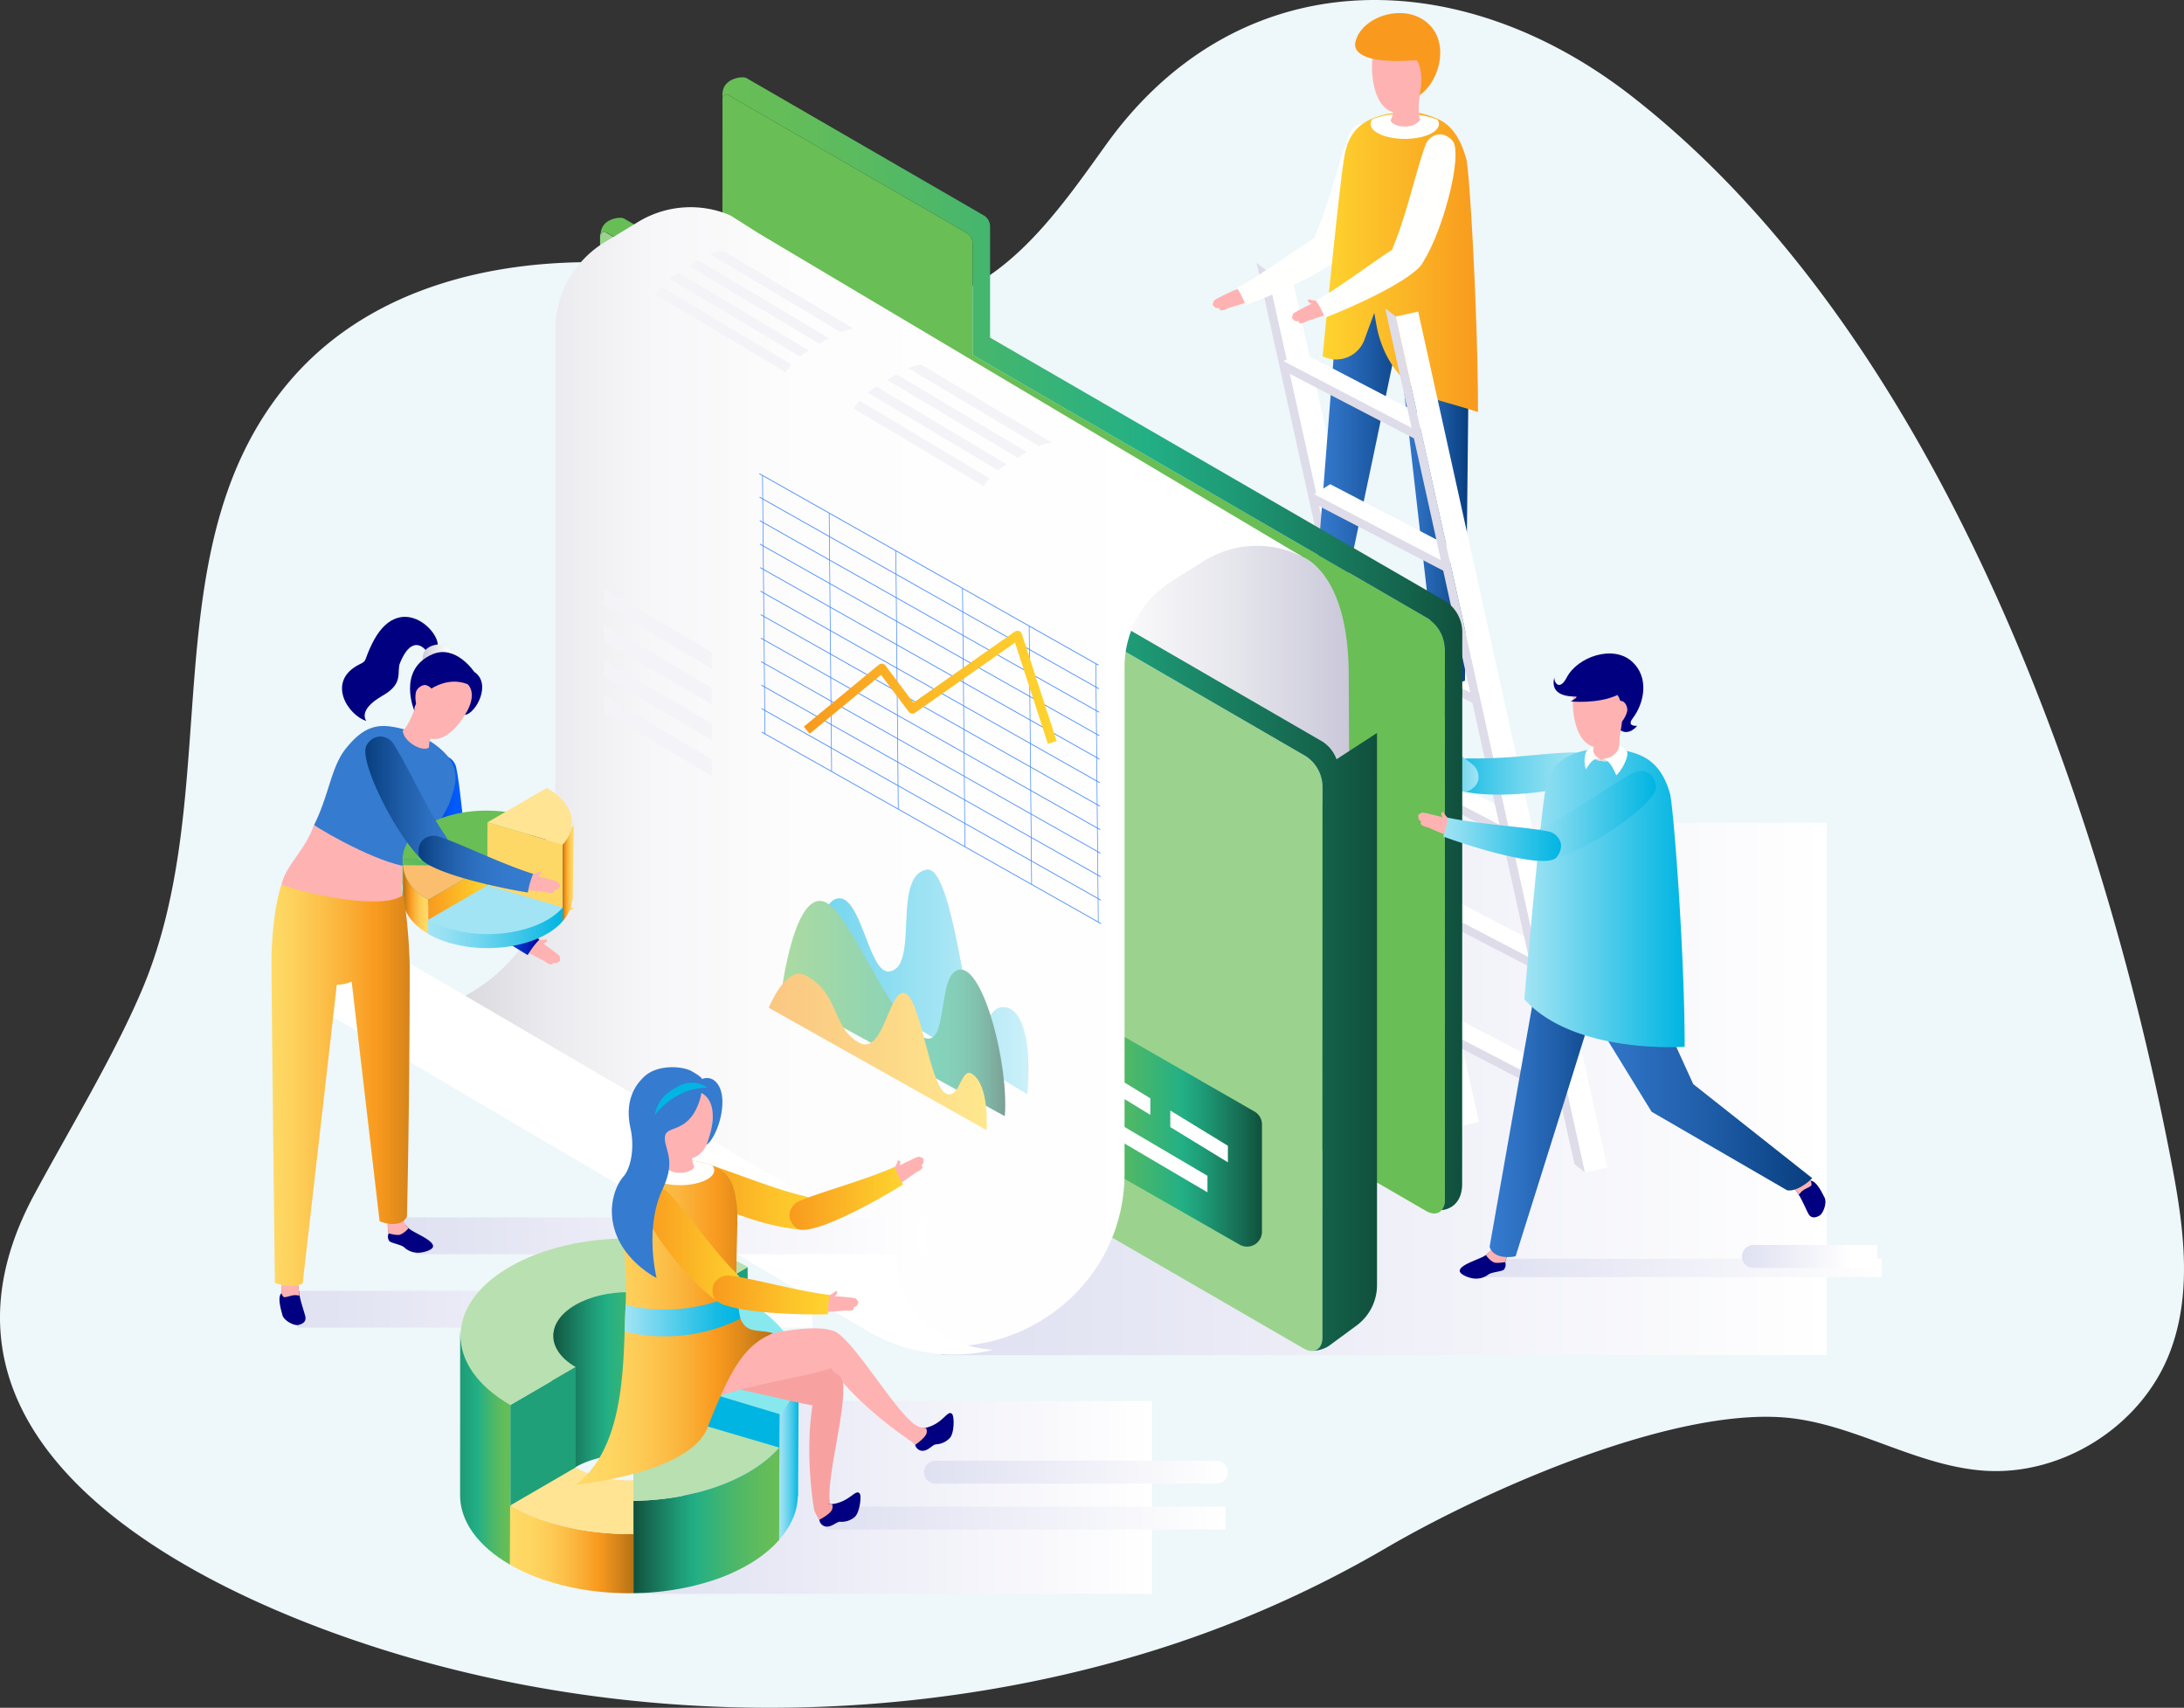 <svg xmlns="http://www.w3.org/2000/svg" xmlns:xlink="http://www.w3.org/1999/xlink" width="603.277" height="471.7" viewBox="0 0 603.277 471.7">
  <rect x="0" y="0" width="603.277" height="471.7" fill="#333333" stroke="none"/>
  <defs>
    <linearGradient id="a" x1="259.918" y1="300.764" x2="504.613" y2="300.764" gradientUnits="userSpaceOnUse">
      <stop offset="0" stop-color="#dfe0f1"/>
      <stop offset="1" stop-color="#fff"/>
    </linearGradient>
    <linearGradient id="b" x1="363.119" y1="121.461" x2="388.763" y2="121.461" gradientUnits="userSpaceOnUse">
      <stop offset="0" stop-color="#357bcf"/>
      <stop offset="0.217" stop-color="#2f72c4"/>
      <stop offset="0.603" stop-color="#1d5ba5"/>
      <stop offset="1" stop-color="#083e7f"/>
    </linearGradient>
    <linearGradient id="c" x1="386.632" y1="143.013" x2="405.633" y2="143.013" xlink:href="#b"/>
    <linearGradient id="d" x1="365.339" y1="72.251" x2="408.256" y2="72.251" gradientUnits="userSpaceOnUse">
      <stop offset="0" stop-color="#fed42f"/>
      <stop offset="0.917" stop-color="#f99f1f"/>
      <stop offset="1" stop-color="#f99a1e"/>
    </linearGradient>
    <linearGradient id="e" x1="399.224" y1="213.659" x2="439.331" y2="213.659" gradientUnits="userSpaceOnUse">
      <stop offset="0" stop-color="#00b5e2"/>
      <stop offset="0.046" stop-color="#0bb8e3"/>
      <stop offset="0.285" stop-color="#41c8e9"/>
      <stop offset="0.508" stop-color="#6bd4ee"/>
      <stop offset="0.708" stop-color="#89ddf1"/>
      <stop offset="0.879" stop-color="#9be2f3"/>
      <stop offset="1" stop-color="#a2e4f4"/>
    </linearGradient>
    <linearGradient id="f" x1="380.436" y1="206.734" x2="408.409" y2="206.734" gradientUnits="userSpaceOnUse">
      <stop offset="0" stop-color="#00b5e2"/>
      <stop offset="0.134" stop-color="#05b6e3"/>
      <stop offset="0.294" stop-color="#14bbe4"/>
      <stop offset="0.469" stop-color="#2cc2e7"/>
      <stop offset="0.654" stop-color="#4ecceb"/>
      <stop offset="0.844" stop-color="#79d8ef"/>
      <stop offset="1" stop-color="#a2e4f4"/>
    </linearGradient>
    <linearGradient id="g" x1="199.559" y1="177.797" x2="403.929" y2="177.797" gradientUnits="userSpaceOnUse">
      <stop offset="0" stop-color="#69be55"/>
      <stop offset="0.123" stop-color="#61bc5b"/>
      <stop offset="0.318" stop-color="#4ab76a"/>
      <stop offset="0.559" stop-color="#25b083"/>
      <stop offset="0.575" stop-color="#22af85"/>
      <stop offset="0.684" stop-color="#1e9b76"/>
      <stop offset="0.906" stop-color="#15684f"/>
      <stop offset="1" stop-color="#10503d"/>
    </linearGradient>
    <linearGradient id="h" x1="292.989" y1="186.753" x2="372.744" y2="186.753" gradientUnits="userSpaceOnUse">
      <stop offset="0" stop-color="#fff"/>
      <stop offset="0.247" stop-color="#f9f8fa"/>
      <stop offset="0.599" stop-color="#e6e6ed"/>
      <stop offset="1" stop-color="#cac8d9"/>
    </linearGradient>
    <linearGradient id="i" x1="296.971" y1="313.043" x2="348.591" y2="313.043" xlink:href="#g"/>
    <linearGradient id="j" x1="165.914" y1="216.638" x2="380.364" y2="216.638" xlink:href="#g"/>
    <linearGradient id="k" x1="87.965" y1="214.543" x2="333.563" y2="214.543" gradientUnits="userSpaceOnUse">
      <stop offset="0" stop-color="#a6a4b2"/>
      <stop offset="0.011" stop-color="#aba9b6"/>
      <stop offset="0.082" stop-color="#c5c4cd"/>
      <stop offset="0.164" stop-color="#dadadf"/>
      <stop offset="0.26" stop-color="#ebeaee"/>
      <stop offset="0.377" stop-color="#f7f6f8"/>
      <stop offset="0.543" stop-color="#fdfdfd"/>
      <stop offset="1" stop-color="#fff"/>
    </linearGradient>
    <linearGradient id="l" x1="223.324" y1="271.187" x2="284.102" y2="271.187" gradientUnits="userSpaceOnUse">
      <stop offset="0" stop-color="#00b5e2"/>
      <stop offset="0.14" stop-color="#0fb9e4"/>
      <stop offset="0.411" stop-color="#38c5e8"/>
      <stop offset="0.782" stop-color="#79d8ef"/>
      <stop offset="1" stop-color="#a2e4f4"/>
    </linearGradient>
    <linearGradient id="m" x1="215.807" y1="278.568" x2="277.673" y2="278.568" gradientUnits="userSpaceOnUse">
      <stop offset="0" stop-color="#69be55"/>
      <stop offset="0.651" stop-color="#22af85"/>
      <stop offset="0.733" stop-color="#21ac82"/>
      <stop offset="0.802" stop-color="#1fa17b"/>
      <stop offset="0.867" stop-color="#1c906d"/>
      <stop offset="0.928" stop-color="#17775b"/>
      <stop offset="0.987" stop-color="#115843"/>
      <stop offset="1" stop-color="#10503d"/>
    </linearGradient>
    <linearGradient id="n" x1="212.348" y1="290.542" x2="272.579" y2="290.542" gradientUnits="userSpaceOnUse">
      <stop offset="0" stop-color="#f99a1e"/>
      <stop offset="0.083" stop-color="#f99f1f"/>
      <stop offset="1" stop-color="#fed42f"/>
    </linearGradient>
    <linearGradient id="o" x1="222.034" y1="189.832" x2="291.868" y2="189.832" gradientUnits="userSpaceOnUse">
      <stop offset="0" stop-color="#f99a1e"/>
      <stop offset="0.017" stop-color="#f99b1e"/>
      <stop offset="0.666" stop-color="#fdc42a"/>
      <stop offset="1" stop-color="#fed42f"/>
    </linearGradient>
    <linearGradient id="p" x1="110.806" y1="341.335" x2="256.115" y2="341.335" xlink:href="#a"/>
    <linearGradient id="q" x1="78.18" y1="361.621" x2="224.418" y2="361.621" xlink:href="#a"/>
    <linearGradient id="r" x1="172.073" y1="413.602" x2="318.239" y2="413.602" xlink:href="#a"/>
    <linearGradient id="s" x1="116.742" y1="180.159" x2="124.722" y2="180.159" gradientUnits="userSpaceOnUse">
      <stop offset="0" stop-color="#cac8d9"/>
      <stop offset="0.26" stop-color="#dbdae5"/>
      <stop offset="0.726" stop-color="#f5f5f8"/>
      <stop offset="1" stop-color="#fff"/>
    </linearGradient>
    <linearGradient id="t" x1="117.094" y1="228.485" x2="130.542" y2="228.485" gradientUnits="userSpaceOnUse">
      <stop offset="0" stop-color="#09008f"/>
      <stop offset="0.037" stop-color="#080b9d"/>
      <stop offset="0.134" stop-color="#0524bb"/>
      <stop offset="0.242" stop-color="#0339d4"/>
      <stop offset="0.362" stop-color="#0249e7"/>
      <stop offset="0.501" stop-color="#0154f5"/>
      <stop offset="0.675" stop-color="#005bfd"/>
      <stop offset="1" stop-color="#005dff"/>
    </linearGradient>
    <linearGradient id="u" x1="121.408" y1="251.628" x2="148.999" y2="251.628" gradientUnits="userSpaceOnUse">
      <stop offset="0" stop-color="#005dff"/>
      <stop offset="0.325" stop-color="#005bfd"/>
      <stop offset="0.499" stop-color="#0154f5"/>
      <stop offset="0.638" stop-color="#0249e7"/>
      <stop offset="0.758" stop-color="#0339d4"/>
      <stop offset="0.866" stop-color="#0524bb"/>
      <stop offset="0.963" stop-color="#080b9d"/>
      <stop offset="1" stop-color="#09008f"/>
    </linearGradient>
    <linearGradient id="v" x1="111.164" y1="238.948" x2="150.854" y2="238.948" gradientUnits="userSpaceOnUse">
      <stop offset="0" stop-color="#69be55"/>
      <stop offset="0.517" stop-color="#22af85"/>
      <stop offset="0.68" stop-color="#1d926f"/>
      <stop offset="1" stop-color="#10503d"/>
    </linearGradient>
    <linearGradient id="w" x1="158.476" y1="227.694" x2="158.531" y2="227.694" gradientUnits="userSpaceOnUse">
      <stop offset="0" stop-color="#f99a1e"/>
      <stop offset="1" stop-color="#fed42f"/>
    </linearGradient>
    <linearGradient id="x" x1="155.373" y1="241.375" x2="158.49" y2="241.375" gradientUnits="userSpaceOnUse">
      <stop offset="0" stop-color="#b67116"/>
      <stop offset="0.153" stop-color="#dc881b"/>
      <stop offset="0.285" stop-color="#f99a1e"/>
      <stop offset="0.3" stop-color="#f99c21"/>
      <stop offset="0.484" stop-color="#fbb73f"/>
      <stop offset="0.665" stop-color="#fdca55"/>
      <stop offset="0.839" stop-color="#fed662"/>
      <stop offset="1" stop-color="#feda66"/>
    </linearGradient>
    <linearGradient id="y" x1="111.382" y1="248.392" x2="118.286" y2="248.392" xlink:href="#x"/>
    <linearGradient id="z" x1="118.286" y1="248.512" x2="134.555" y2="248.512" xlink:href="#w"/>
    <linearGradient id="aa" x1="118.203" y1="256.26" x2="155.457" y2="256.26" gradientUnits="userSpaceOnUse">
      <stop offset="0" stop-color="#a2e4f4"/>
      <stop offset="0.131" stop-color="#95e0f3"/>
      <stop offset="0.376" stop-color="#71d6ef"/>
      <stop offset="0.706" stop-color="#38c5e8"/>
      <stop offset="1" stop-color="#00b5e2"/>
    </linearGradient>
    <linearGradient id="ab" x1="74.999" y1="299.737" x2="120.318" y2="299.737" gradientUnits="userSpaceOnUse">
      <stop offset="0" stop-color="#feda66"/>
      <stop offset="0.148" stop-color="#fdd05b"/>
      <stop offset="0.406" stop-color="#fbb63e"/>
      <stop offset="0.642" stop-color="#f99a1e"/>
      <stop offset="0.808" stop-color="#dc881b"/>
      <stop offset="1" stop-color="#b67116"/>
    </linearGradient>
    <linearGradient id="ac" x1="100.917" y1="221.349" x2="124.896" y2="221.349" gradientUnits="userSpaceOnUse">
      <stop offset="0" stop-color="#083e7f"/>
      <stop offset="0.397" stop-color="#1d5ba5"/>
      <stop offset="0.783" stop-color="#2f72c4"/>
      <stop offset="1" stop-color="#357bcf"/>
    </linearGradient>
    <linearGradient id="ad" x1="115.608" y1="238.68" x2="147.272" y2="238.68" gradientUnits="userSpaceOnUse">
      <stop offset="0" stop-color="#083e7f"/>
      <stop offset="0.152" stop-color="#175299"/>
      <stop offset="0.334" stop-color="#2464b1"/>
      <stop offset="0.527" stop-color="#2e71c2"/>
      <stop offset="0.738" stop-color="#3379cc"/>
      <stop offset="1" stop-color="#357bcf"/>
    </linearGradient>
    <linearGradient id="ae" x1="408.256" y1="350.21" x2="519.827" y2="350.21" xlink:href="#a"/>
    <linearGradient id="af" x1="228.222" y1="419.308" x2="338.525" y2="419.308" xlink:href="#a"/>
    <linearGradient id="ag" x1="255.248" y1="406.629" x2="339.176" y2="406.629" xlink:href="#a"/>
    <linearGradient id="ah" x1="481.166" y1="347.04" x2="511.579" y2="347.04" xlink:href="#a"/>
    <linearGradient id="ai" x1="188.422" y1="395.827" x2="194.737" y2="395.827" gradientUnits="userSpaceOnUse">
      <stop offset="0" stop-color="#005dff"/>
      <stop offset="0.156" stop-color="#0155f6"/>
      <stop offset="0.414" stop-color="#0341dd"/>
      <stop offset="0.739" stop-color="#061fb5"/>
      <stop offset="1" stop-color="#09008f"/>
    </linearGradient>
    <linearGradient id="ak" x1="112.223" y1="399.873" x2="140.735" y2="399.873" gradientUnits="userSpaceOnUse">
      <stop offset="0" stop-color="#10503d"/>
      <stop offset="0.154" stop-color="#15684f"/>
      <stop offset="0.516" stop-color="#1e9b76"/>
      <stop offset="0.694" stop-color="#22af85"/>
      <stop offset="0.703" stop-color="#25b083"/>
      <stop offset="0.831" stop-color="#4ab76a"/>
      <stop offset="0.935" stop-color="#61bc5b"/>
      <stop offset="1" stop-color="#69be55"/>
    </linearGradient>
    <linearGradient id="al" x1="152.151" y1="413.717" x2="152.153" y2="413.717" xlink:href="#w"/>
    <linearGradient id="am" x1="152.153" y1="384.793" x2="188.489" y2="384.793" gradientUnits="userSpaceOnUse">
      <stop offset="0" stop-color="#10503d"/>
      <stop offset="0.094" stop-color="#15684f"/>
      <stop offset="0.316" stop-color="#1e9b76"/>
      <stop offset="0.425" stop-color="#22af85"/>
      <stop offset="0.441" stop-color="#25b083"/>
      <stop offset="0.682" stop-color="#4ab76a"/>
      <stop offset="0.877" stop-color="#61bc5b"/>
      <stop offset="1" stop-color="#69be55"/>
    </linearGradient>
    <linearGradient id="an" x1="215.204" y1="401.945" x2="220.615" y2="401.945" gradientUnits="userSpaceOnUse">
      <stop offset="0" stop-color="#a2e4f4"/>
      <stop offset="0.12" stop-color="#98e1f3"/>
      <stop offset="0.325" stop-color="#7dd9f0"/>
      <stop offset="0.589" stop-color="#51cdeb"/>
      <stop offset="0.9" stop-color="#15bbe4"/>
      <stop offset="1" stop-color="#00b5e2"/>
    </linearGradient>
    <linearGradient id="ao" x1="174.972" y1="419.94" x2="215.271" y2="419.94" xlink:href="#am"/>
    <linearGradient id="ap" x1="140.877" y1="427.938" x2="174.972" y2="427.938" gradientUnits="userSpaceOnUse">
      <stop offset="0" stop-color="#feda66"/>
      <stop offset="0.161" stop-color="#fed662"/>
      <stop offset="0.335" stop-color="#fdca55"/>
      <stop offset="0.516" stop-color="#fbb73f"/>
      <stop offset="0.7" stop-color="#f99c21"/>
      <stop offset="0.715" stop-color="#f99a1e"/>
      <stop offset="0.847" stop-color="#dc881b"/>
      <stop offset="1" stop-color="#b67116"/>
    </linearGradient>
    <linearGradient id="aq" x1="188.863" y1="330.32" x2="227.521" y2="330.32" xlink:href="#o"/>
    <linearGradient id="ar" x1="218.077" y1="330.999" x2="249.471" y2="330.999" xlink:href="#w"/>
    <linearGradient id="as" x1="159.004" y1="365.285" x2="213.553" y2="365.285" xlink:href="#ap"/>
    <linearGradient id="at" x1="172.543" y1="363.196" x2="204.518" y2="363.196" gradientUnits="userSpaceOnUse">
      <stop offset="0" stop-color="#a2e4f4"/>
      <stop offset="0.793" stop-color="#15bbe4"/>
      <stop offset="1" stop-color="#00b5e2"/>
    </linearGradient>
    <linearGradient id="au" x1="177.328" y1="344.327" x2="206.249" y2="344.327" xlink:href="#w"/>
    <linearGradient id="av" x1="196.831" y1="357.66" x2="229.199" y2="357.66" xlink:href="#o"/>
    <linearGradient id="aw" x1="433.085" y1="294.979" x2="500.554" y2="294.979" xlink:href="#b"/>
    <linearGradient id="ax" x1="411.466" y1="300.764" x2="445.272" y2="300.764" xlink:href="#b"/>
    <linearGradient id="ay" x1="421.051" y1="248.025" x2="465.347" y2="248.025" gradientUnits="userSpaceOnUse">
      <stop offset="0" stop-color="#a2e4f4"/>
      <stop offset="1" stop-color="#00b5e2"/>
    </linearGradient>
    <linearGradient id="az" x1="421.66" y1="225.381" x2="457.394" y2="225.381" xlink:href="#ay"/>
    <linearGradient id="ba" x1="398.636" y1="231.818" x2="431.196" y2="231.818" xlink:href="#ay"/>
  </defs>
  <g style="isolation: isolate">
    <g>
      <path d="M137.357,463.899q-11.494-2.431-22.749-5.618C59.206,442.576-29.044,401.582,9.41,330.049c9.418-17.519,21.886-38.056,29.688-56.352,23.583-55.304,1.943-122.592,40.896-168.39,29.642-34.85,82.891-38.313,127.316-27.376,16.34,4.023,33.271,9.634,49.618,5.639,21.598-5.278,35.584-25.452,48.534-43.525,36.451-50.871,97.241-50.913,145.278-13.461,84.01,65.498,128.849,192.327,148.144,289.732,3.792,19.143,7.482,39.551.299,57.696-7.923,20.014-29.592,33.678-51.067,32.202-18.109-1.245-34.367-11.948-52.354-14.384-31.547-4.273-85.397,19.66-112.88,35.728a309.978,309.978,0,0,1-67.219,29.247C258.635,473.931,195.898,476.28,137.357,463.899Z" style="fill: #eef7f9"/>
      <g>
        <rect x="259.918" y="227.229" width="244.695" height="147.07" style="mix-blend-mode: multiply;fill: url(#a)"/>
        <g>
          <g>
            <polygon points="347.124 72.624 399.406 309.011 402.326 311.267 350.044 74.881 347.124 72.624" style="fill: #dedce9"/>
            <rect x="376.11" y="71.339" width="6.341" height="242.099" transform="translate(-32.597 86.445) rotate(-12.471)" style="fill: #fff"/>
            <polygon points="397.34 286.289 432.776 304.72 435.121 300.223 396.643 283.334 397.34 286.289" style="fill: #dedce9"/>
            <polygon points="396.643 283.335 432.776 302.167 437.21 299.416 401.076 280.581 396.643 283.335" style="fill: #fff"/>
            <polygon points="388.932 249.578 424.367 268.009 426.712 263.512 388.233 246.623 388.932 249.578" style="fill: #dedce9"/>
            <polygon points="388.233 246.624 424.367 265.456 428.801 262.705 392.667 243.872 388.233 246.624" style="fill: #fff"/>
            <polygon points="380.522 212.869 415.958 231.3 418.304 226.802 379.824 209.912 380.522 212.869" style="fill: #dedce9"/>
            <polygon points="379.824 209.913 415.958 228.747 420.393 225.996 384.259 207.161 379.824 209.913" style="fill: #fff"/>
            <polygon points="372.113 176.158 407.549 194.589 409.896 190.092 371.416 173.203 372.113 176.158" style="fill: #dedce9"/>
            <polygon points="371.416 173.203 407.549 192.036 411.983 189.285 375.85 170.45 371.416 173.203" style="fill: #fff"/>
            <g>
              <path d="M344.616,80.089a8.48,8.48,0,0,1,.136-.926c-.177.022-.344.053-.513.086-.187.031-.376.061-.555.104-.052.006-.095.025-.147.031a20.251,20.251,0,0,0-2.719.859c-1.069.404-3.352,1.577-3.513,1.662a14.469,14.469,0,0,0-1.946,1.085,4.907,4.907,0,0,0-.389,1.237,1.23,1.23,0,0,0,.55.485c-.012.558,1.372.317,1.338.452-.135.555.584.907,2.351-.054.106-.057,4.163-1.21,5.656-1.818A8.521,8.521,0,0,1,344.616,80.089Z" style="fill: #ffb2b2"/>
              <path d="M365.573,64.318c-5.448,2.89-16.006,10.98-23.924,15.184a22.462,22.462,0,0,1,2.405,4.793C354.106,80.624,371.954,72.58,371.68,68.314,371.37,63.52,367.184,63.464,365.573,64.318Z" style="fill: #fffffe"/>
              <g>
                <path d="M403.291,187.925l-4.71-.218a29.947,29.947,0,0,1-.418,3.061c-.386,1.679-1.248,4.264-1.45,5.104-.336,1.397.493,2.121,1.892,2.451,1.213.285,4.037-1.213,4.421-2.77.255-1.031,1.488-4.814.285-5.979Z" style="fill: #010080"/>
                <path d="M398.58,187.708s-.12,1.374-.296,2.387c.156.24.756-.108,1.711.03,1.191.172,2.355.775,2.768.391a3.763,3.763,0,0,0,.547-.941c0-.971-.02-1.649-.02-1.649Z" style="fill: #ffb2b2"/>
                <path d="M363.826,166.526s-.83,1.02-1.507,1.678c-1.305,1.269-6.78,3.205-6.78,5.006,0,.909,2.246,1.726,4.078,1.788a5.592,5.592,0,0,0,3.955-1.535c.807-.713,3.68-1.156,4.086-1.717a2.17,2.17,0,0,0,.149-2.101c.201-1.005.396-1.977.396-1.977Z" style="fill: #010080"/>
                <path d="M362.319,168.204a6.003,6.003,0,0,0,2.248,1.768c.827.374,3.239-.329,3.239-.329.202-1.005.396-1.977.396-1.977l-4.503-1.33A7.693,7.693,0,0,1,362.319,168.204Z" style="fill: #ffb2b2"/>
                <path d="M370.284,74.672c-.171,1.695-7.165,91.2-7.165,91.2,1.606,3.702,7.312,2.013,7.41,1.871,0,0,17.778-83.829,18.234-87.721h0C386.267,81.035,371.389,76.432,370.284,74.672Z" style="fill: url(#b)"/>
                <path d="M386.632,97.432c.15,1.698,10.363,90.687,10.363,90.687,2.542,1.711,7.6.032,7.668-.135,0,0,1.21-86.925.927-90.838C403.353,98.87,388.034,98.812,386.632,97.432Z" style="fill: url(#c)"/>
                <path d="M372.846,36.705c-2.442,5.775-5.59,19.067-9.15,27.298-4.367,10.098,4.237,9.537,6.545,6.906,6.083-6.928,13.128-31.436,9.863-34.96S373.555,35.025,372.846,36.705Z" style="fill: #fffffe"/>
                <path d="M396.633,32.651a24.813,24.813,0,0,0-8.224-1.939h-.012a2.67,2.67,0,0,0-1.295.417,20.974,20.974,0,0,0-7.976,1.601c-6.126,2.459-7.316,7.689-7.844,10.868-1.455,8.835-5.943,54.8-5.943,54.8a8.314,8.314,0,0,0,11.632-4.804l2.64-7.165.565,3.187c1.783,10.177,8.187,18.383,17.742,21.111,7.085,2.019,10.338,3.061,10.338,3.061v-.021c0-26.185-2.292-66.623-3.262-69.994C403.243,37.682,400.627,34.209,396.633,32.651Z" style="fill: url(#d)"/>
                <path d="M387.103,31.511a21.198,21.198,0,0,0-7.977,1.41,2.1,2.1,0,0,0-.519,1.33c0,2.268,4.22,4.108,9.431,4.108s9.432-1.84,9.432-4.108a2.031,2.031,0,0,0-.428-1.218A24.595,24.595,0,0,0,387.103,31.511Z" style="fill: #fffffe"/>
                <path d="M384.609,27.217c-.02.345.706,4.06-.489,5.965.27,1.852,6.139,2.879,8.18-.115-.65-.925-.616-5.933.358-8.144C392.099,25.203,386.162,27.496,384.609,27.217Z" style="fill: #ffb2b2"/>
                <path d="M387.542,12.602c-3.68-.52-7.322.078-8.392,3.513-.385,1.231-.664,12.56,5.237,14.707,2.496.907,7.705-3.095,8.122-6.048,0,0,.57-4.025.575-4.066C393.637,16.792,391.496,13.161,387.542,12.602Z" style="fill: #ffb2b2"/>
                <path d="M374.346,11.924c-.29,1.673.759,5.966,17.002,4.694,2.293,3.573.736,9.692.736,9.692,5.251-3.538,8.096-13.238,3.301-18.879C389.112.052,375.649,4.35,374.346,11.924Z" style="fill: #f99a1e"/>
              </g>
            </g>
            <polygon points="363.703 139.448 399.14 157.878 401.486 153.382 363.006 136.492 363.703 139.448" style="fill: #dedce9"/>
            <polygon points="363.006 136.493 399.14 155.325 403.574 152.574 367.44 133.74 363.006 136.493" style="fill: #fff"/>
            <polygon points="355.295 102.737 390.732 121.168 393.077 116.671 354.598 99.783 355.295 102.737" style="fill: #dedce9"/>
            <polygon points="354.598 99.783 390.732 118.615 395.166 115.864 359.032 97.029 354.598 99.783" style="fill: #fff"/>
            <polygon points="382.623 85.167 434.906 321.553 437.826 323.809 385.544 87.424 382.623 85.167" style="fill: #dedce9"/>
            <rect x="411.61" y="83.883" width="6.341" height="242.098" transform="translate(-34.468 94.408) rotate(-12.471)" style="fill: #fff"/>
          </g>
          <g>
            <path d="M362.24,82.867c-.431-.121-.864-.375-.951.221-.089.379,1.454,1.099,1.837,1.062.894-.366.676-.887,1.564-1.111A8.124,8.124,0,0,1,362.24,82.867Z" style="fill: #ffb2b2"/>
            <path d="M366.451,83.541a8.604,8.604,0,0,1,.12-.926c-.177.025-.344.058-.513.094-.186.034-.373.067-.551.113-.051.007-.094.026-.146.036a20.238,20.238,0,0,0-2.705.904c-1.061.423-3.323,1.637-3.482,1.725a14.141,14.141,0,0,0-1.927,1.117,4.887,4.887,0,0,0-.368,1.244,1.226,1.226,0,0,0,.557.475c-.001.558,1.378.292,1.347.427-.126.558.601.898,2.349-.094.105-.059,4.142-1.282,5.625-1.915A8.542,8.542,0,0,1,366.451,83.541Z" style="fill: #ffb2b2"/>
            <path d="M393.919,39.674c-2.341,5.814-5.256,19.159-8.672,27.453-4.19,10.171,4.403,9.46,6.665,6.791,5.959-7.034,12.578-31.662,9.253-35.126C397.837,35.326,394.601,37.98,393.919,39.674Z" style="fill: #fffffe"/>
            <path d="M387.129,67.408c-5.396,2.986-15.813,11.26-23.656,15.601a22.499,22.499,0,0,1,2.487,4.748c9.987-3.844,27.693-12.199,27.344-16.46C392.912,66.51,388.725,66.527,387.129,67.408Z" style="fill: #fffffe"/>
          </g>
        </g>
        <g>
          <path d="M383.138,192.778c-.386.052-.511,1.75-.34,2.096.661.705,1.07.314,1.593,1.066a8.161,8.161,0,0,1-.709-2.351C383.642,193.143,383.727,192.645,383.138,192.778Z" style="fill: #ffb2b2"/>
          <path d="M385.096,196.206c-.027-.045-.059-.078-.085-.124a20.307,20.307,0,0,0-1.808-2.206c-.774-.842-2.713-2.523-2.849-2.642a14.303,14.303,0,0,0-1.73-1.404,4.958,4.958,0,0,0-1.292.099,1.234,1.234,0,0,0-.248.691c-.522.198.217,1.392.081,1.411-.567.081-.743.672.364,2.635.711,1.259,3.23,2.942,4.35,4.103a8.48,8.48,0,0,1,2.879-1.424,8.683,8.683,0,0,1,.909-.218c-.084-.157-.176-.301-.268-.443C385.299,196.521,385.201,196.356,385.096,196.206Z" style="fill: #ffb2b2"/>
          <path d="M435.317,207.84c-.181-.005-.367-.005-.56-.005-3.052,0-7.545.421-12.354.842a151.169,151.169,0,0,1-15.828.818c-10.997-.3-7.279,7.477-3.979,8.643,8.695,3.071,34.065.499,36.123-3.843C440.775,209.957,437.142,207.874,435.317,207.84Z" style="fill: url(#e)"/>
          <path d="M406.98,211.353c-4.709-3.982-16.144-10.777-22.991-16.564a22.462,22.462,0,0,1-3.553,4.014c7.144,7.967,21.247,21.546,25.106,19.706C409.876,216.44,408.373,212.532,406.98,211.353Z" style="fill: url(#f)"/>
        </g>
        <g>
          <path d="M394.469,170.849,268.679,98.055l.007-30.745a3.546,3.546,0,0,0-1.612-2.937l-65.726-38.038a1.088,1.088,0,0,0-1.777.978l-.011,52.772a2.635,2.635,0,0,0,.036.289l-.032,135.837a10.254,10.254,0,0,0,4.654,8.484L393.961,334.499c2.703,1.565,4.997.303,5.128-2.819l.035-152.349A10.255,10.255,0,0,0,394.469,170.849Z" style="fill: #69be55"/>
          <path d="M399.268,166.053,273.478,93.255l.007-30.743a3.555,3.555,0,0,0-1.612-2.939L206.146,21.537a2.342,2.342,0,0,0-1.052-.177c-1.93,0-5.535,1.057-5.535,4.742l.027,1.103a1.071,1.071,0,0,1,1.763-.87l65.725,38.038a3.549,3.549,0,0,1,1.612,2.937l-.007,30.744,125.789,72.796a10.255,10.255,0,0,1,4.655,8.484l-.035,152.346a4.135,4.135,0,0,1-.877,2.548l.01.007s5.666-.135,5.666-7.353l.035-152.347A10.254,10.254,0,0,0,399.268,166.053Z" style="fill: url(#g)"/>
        </g>
        <path d="M359.927,153.864a40.05,40.05,0,0,0-21.293-5.998c-18.163.001-32.957,11.326-32.957,11.326l-12.688,31.715,79.755,34.731-.19-39.187C372.554,158.243,359.927,153.864,359.927,153.864Z" style="fill: url(#h)"/>
        <g>
          <path d="M360.656,208.835l-125.788-72.797.006-30.743a3.556,3.556,0,0,0-1.611-2.939L167.536,64.318a1.087,1.087,0,0,0-1.776.978l-.007,188.898a10.246,10.246,0,0,0,4.654,8.482L360.15,372.484c2.703,1.565,4.996.303,5.126-2.82l.036-152.347A10.252,10.252,0,0,0,360.656,208.835Z" style="fill: #9bd38e"/>
          <path d="M346.538,307.024l-43.385-24.911a3.874,3.874,0,0,0-2.054-.366h-.003a3.956,3.956,0,0,0-4.12,3.925l-.005,29.786a4.034,4.034,0,0,0,2.069,3.522l43.387,24.812a4.119,4.119,0,0,0,6.158-3.581l.006-29.621A4.12,4.12,0,0,0,346.538,307.024Z" style="fill: url(#i)"/>
          <path d="M365.34,204.86,239.608,132.061l.037-30.741a3.541,3.541,0,0,0-1.599-2.941L172.328,60.343a2.357,2.357,0,0,0-1.052-.177c-1.928,0-5.361,1.056-5.361,4.743l.183.536v-.15c0-1.082.674-1.518,1.608-.978l65.642,38.038a3.511,3.511,0,0,1,1.569,2.939l-.027,30.743,125.778,72.795a10.253,10.253,0,0,1,4.649,8.484L365.28,369.663c-.083,2.011-1.073,3.235-2.483,3.446a8.952,8.952,0,0,0,4.148-1.265l7.772-5.721a13.861,13.861,0,0,0,5.647-11.44V202.449l-11.18,7.27A9.809,9.809,0,0,0,365.34,204.86Z" style="fill: url(#j)"/>
          <polygon points="323.265 311.307 339.176 321.042 339.176 316.475 323.265 306.739 323.265 311.307" style="fill: #fff;fill-rule: evenodd"/>
          <polygon points="303.736 311.793 333.53 329.331 333.53 324.764 303.736 307.226 303.736 311.793" style="fill: #fff;fill-rule: evenodd"/>
          <polygon points="304.887 300.062 317.751 307.933 317.751 303.365 304.887 295.493 304.887 300.062" style="fill: #fff;fill-rule: evenodd"/>
        </g>
        <g>
          <path d="M201.733,59.488A27.842,27.842,0,0,0,175.97,61.479l-8.986,5.45a28.37,28.37,0,0,0-13.565,24.027V233.055A47.551,47.551,0,0,1,89.41,277.862L236.078,363.974l.031.012,1.85,1.079a47.693,47.693,0,0,0,35.589,5.49c20.26-4.844,37.084-22.784,37.084-46.506V184.486a28.007,28.007,0,0,1,13.139-24.027l8.694-5.453a27.628,27.628,0,0,1,27.457-1.139L209.67,64.508Z" style="fill: url(#k)"/>
          <path d="M247.521,344.817,131.17,276.581,83.132,248.41s-6.922,13.946,7.518,31.722l146.627,86.112.012.012,1.839,1.077a47.023,47.023,0,0,0,35.321,5.49S247.521,372.228,247.521,344.817Z" style="fill: #fff"/>
          <polygon points="166.808 167.171 196.603 184.709 196.603 180.14 166.808 162.603 166.808 167.171" style="fill: #f4f3f7;fill-rule: evenodd"/>
          <polygon points="166.808 177.032 196.603 194.57 196.603 190.003 166.808 172.464 166.808 177.032" style="fill: #f4f3f7;fill-rule: evenodd"/>
          <polygon points="166.808 186.895 196.603 204.432 196.603 199.865 166.808 182.327 166.808 186.895" style="fill: #f4f3f7;fill-rule: evenodd"/>
          <polygon points="166.808 196.757 196.603 214.295 196.603 209.726 166.808 192.19 166.808 196.757" style="fill: #f4f3f7;fill-rule: evenodd"/>
          <path d="M196.434,70.142c-.085.034-.181.068-.267.102l36.066,21.511a19.174,19.174,0,0,1,3.557-.983L199.653,69.226A18.406,18.406,0,0,0,196.434,70.142Z" style="fill: #f4f3f7;fill-rule: evenodd"/>
          <path d="M190.565,73.361l-.215.137,36.012,21.478,2.555-1.58a.009.009,0,0,0,.009-.01L192.904,71.91Z" style="fill: #f4f3f7;fill-rule: evenodd"/>
          <path d="M187.112,75.493a21.382,21.382,0,0,0-1.933,1.365c-.062.051-.13.103-.191.153l35.988,21.461a22.188,22.188,0,0,1,1.934-1.365l.483-.301L187.371,75.329Z" style="fill: #f4f3f7;fill-rule: evenodd"/>
          <path d="M181.208,81.207c-.043.061-.087.13-.129.189l35.927,21.426a16.843,16.843,0,0,1,1.657-2.132L182.711,79.256A17.06,17.06,0,0,0,181.208,81.207Z" style="fill: #f4f3f7;fill-rule: evenodd"/>
          <path d="M251.145,101.585c-.086.035-.181.068-.267.102L286.943,123.2a19.081,19.081,0,0,1,3.557-.984l-36.134-21.546A18.367,18.367,0,0,0,251.145,101.585Z" style="fill: #f4f3f7;fill-rule: evenodd"/>
          <path d="M245.276,104.805l-.215.138L281.073,126.42l2.555-1.58a.009.009,0,0,0,.009-.01l-36.022-21.477Z" style="fill: #f4f3f7;fill-rule: evenodd"/>
          <path d="M241.823,106.937a21.834,21.834,0,0,0-1.933,1.365c-.062.051-.13.103-.191.155l35.988,21.459a22.396,22.396,0,0,1,1.934-1.363l.483-.302-36.022-21.478Z" style="fill: #f4f3f7;fill-rule: evenodd"/>
          <path d="M235.918,112.651c-.042.061-.086.13-.129.191l35.927,21.426a16.898,16.898,0,0,1,1.657-2.134L237.421,110.7A17.059,17.059,0,0,0,235.918,112.651Z" style="fill: #f4f3f7;fill-rule: evenodd"/>
          <g style="opacity: 0.55">
            <path d="M276.327,278.266c-4.362.787-5.215,12.414-8.215,1.159-2.246-8.434-6-40.083-12.059-39.239a.528.528,0,0,0-.089.013c-8.021,1.533-4.059,18.847-7.199,25.553a4.08,4.08,0,0,1-2.978,2.56c-5.796,1.072-7.841-21.405-14.463-20.144-5.191.992-8.001,17.731-8.001,17.731l60.412,36.305C285.141,288.184,282.456,277.155,276.327,278.266Z" style="fill: url(#l)"/>
            <path d="M265.144,267.807c-6.698.567-2.737,22.873-10.508,18.508-8.875-4.99-19.343-32.646-26.016-36.778-9.125-5.648-12.813,24.901-12.813,24.901l61.747,33.857C278.669,294.108,271.74,267.249,265.144,267.807Z" style="fill: url(#m)"/>
            <path d="M268.437,296.572c-3.064-1.875-3.4,7.607-7.259,5.385-4.346-2.504-6.713-24.747-10.799-27.406-4.721-3.075-6.038,17.516-13.22,13.374-7.548-4.353-5.243-13.729-14.767-18.581-5.335-2.718-10.044,8.999-10.044,8.999L272.514,312.15S273.426,299.628,268.437,296.572Z" style="fill: url(#n)"/>
          </g>
          <path d="M303.461,254.611l-.059-6.243.686.386-.002-.246-.685-.386-.058-6.243.683.388-.003-.248-.685-.387-.058-6.242.685.386-.002-.246-.685-.388-.059-6.241.686.388-.003-.248-.686-.388-.058-6.241.685.386-.002-.248-.685-.386-.058-6.243.685.387-.003-.248-.685-.386-.06-6.241.685.386-.001-.248-.686-.386-.058-6.243.685.386-.002-.248-.685-.386-.058-6.243.683.386-.003-.246-.683-.386-.06-6.242.685.386-.002-.248-.685-.386-.058-6.242.685.386-.003-.246-93.719-52.912.003.246.782.441.06,6.243-.783-.441.003.246.781.442.059,6.242-.782-.441.002.246.781.441.059,6.244-.782-.442.003.246.782.442.058,6.243-.781-.441.002.245.781.442.059,6.243-.782-.442.003.248.781.441.059,6.243-.781-.441.001.246.782.442.06,6.243-.782-.441.003.245.781.442.059,6.241-.781-.441.001.246.782.442.058,6.243-.781-.441.002.246.781.441.06,6.242-.782-.441.003.248.782.441.058,6.243-.781-.441.002.246,93.718,52.912-.003-.248Zm-.362-19.569-18.236-10.295-.06-6.243,18.238,10.296Zm-.061-6.489-18.236-10.296-.06-6.243,18.236,10.296Zm-.061-6.489L284.74,211.77l-.058-6.243,18.236,10.296ZM247.614,178.143l.058,6.242-18.236-10.294-.059-6.243ZM229.374,167.6l-.058-6.243,18.236,10.296.059,6.243Zm18.301,17.032.058,6.243-18.236-10.296-.058-6.243Zm.115-6.635-.06-6.242,18.236,10.295.06,6.243ZM266.027,188.54l.059,6.243L247.85,184.486l-.059-6.243Zm-18.292,2.583.059,6.242-18.238-10.295-.058-6.243Zm.062,6.489.058,6.241-18.236-10.296-.059-6.241Zm.056-12.878,18.236,10.295.06,6.244-18.238-10.296Zm18.352,3.66-.059-6.243,18.236,10.296.06,6.243Zm18.238,10.543.059,6.243-18.236-10.296-.059-6.241ZM266.15,201.518l.059,6.243-18.236-10.296-.059-6.243Zm.062,6.49.058,6.243-18.236-10.296-.058-6.243Zm.056-12.879,18.236,10.296.058,6.243-18.235-10.295Zm18.297,16.787.059,6.243-18.238-10.296-.058-6.243Zm.062,6.488.058,6.243L266.448,214.35l-.058-6.243Zm18.29-2.828-18.238-10.296-.058-6.243,18.236,10.296Zm-.061-6.489L284.619,198.79l-.059-6.244,18.238,10.297Zm-.062-6.49L284.557,192.301l-.06-6.243,18.238,10.296Zm-.061-6.489-18.236-10.296-.06-6.243,18.236,10.296Zm-.12-12.73.058,6.242-18.236-10.296-.058-6.242ZM284.379,192.2l-18.236-10.295-.058-6.244,18.236,10.296Zm-.061-6.488-18.236-10.296-.059-6.243L284.26,179.468Zm-.12-12.733.06,6.243L266.02,168.925l-.058-6.242Zm-18.233,8.825-18.238-10.296-.059-6.243,18.238,10.296Zm-.062-6.49-18.236-10.296-.059-6.243,18.236,10.296Zm-.12-12.731.058,6.243L247.605,158.529l-.058-6.242Zm-18.234,8.823L229.313,161.11l-.06-6.241,18.238,10.296Zm-.061-6.488-18.236-10.296-.059-6.243L247.43,158.675Zm-.12-12.733.059,6.243L229.19,148.132l-.06-6.241Zm-36.651-20.692L228.954,141.79l.058,6.241-18.236-10.296Zm.061,6.489,18.236,10.295.06,6.243-18.238-10.296Zm.061,6.489,18.238,10.296.058,6.243-18.236-10.296Zm.062,6.49,18.236,10.294.058,6.243-18.236-10.296Zm.061,6.488,18.236,10.296.06,6.243-18.236-10.296Zm.061,6.49L229.26,174.236l.058,6.243-18.236-10.296Zm.062,6.489L229.32,180.725l.058,6.243L211.142,176.672Zm.061,6.489,18.236,10.296.059,6.243-18.238-10.296Zm.061,6.488,18.238,10.296.059,6.244L211.265,189.65Zm.062,6.49,18.238,10.296.058,6.243-18.238-10.296Zm.12,12.733-.058-6.243,18.235,10.296.059,6.242Zm18.234-8.825L247.858,204.1l.058,6.243-18.236-10.296Zm.061,6.489L247.918,210.59l.059,6.242L229.74,206.536Zm.12,12.732-.059-6.242L247.98,217.079l.058,6.243Zm18.234-8.824,18.236,10.296.06,6.242L248.094,210.442Zm.061,6.489,18.236,10.296.059,6.243L248.156,216.932Zm.12,12.733-.058-6.244,18.236,10.296.058,6.244Zm18.234-8.825,18.236,10.296.058,6.243L266.509,220.84Zm.061,6.489,18.236,10.296.059,6.241L266.571,227.33Zm.12,12.732-.059-6.243L284.81,237.872l.06,6.243Zm18.233-8.824,18.238,10.295.059,6.243-18.238-10.295Zm.062,6.489,18.238,10.296.058,6.243-18.236-10.296Zm.12,12.732-.058-6.243,18.236,10.296.058,6.243Z" style="fill: #4589ff"/>
          <path d="M281.447,174.275a1.268,1.268,0,0,0-1.129.164l-28.014,19.649-7.72-10.273a1.272,1.272,0,0,0-.865-.498,1.291,1.291,0,0,0-.956.28l-20.729,17.111,1.615,1.956,19.705-16.267,7.662,10.192a1.266,1.266,0,0,0,1.741.277L280.37,177.499l9.085,27.956,2.413-.785-9.618-29.587A1.266,1.266,0,0,0,281.447,174.275Z" style="fill: url(#o)"/>
        </g>
        <polygon points="114.848 346.406 256.115 346.406 256.115 336.264 110.806 336.264 114.848 346.406" style="mix-blend-mode: multiply;fill: url(#p)"/>
        <polygon points="82.224 366.692 224.418 366.692 224.418 356.549 78.18 356.549 82.224 366.692" style="mix-blend-mode: multiply;fill: url(#q)"/>
        <rect x="177.508" y="386.978" width="140.731" height="53.25" style="mix-blend-mode: multiply;fill: url(#r)"/>
        <g>
          <path d="M102.698,177.956c-2.22,4.58-1.246,4.499-3.192,5.438-9.602,4.631-3.417,14.198,1.696,15.734,0,0-2.64-2.923,4.504-6.995,6.003-3.422,3.732-6.492,4.819-9.105,2.781-6.691,5.775-5.178,7.374-3.094,1.43-.251,2.36-.272,2.974-1.175C121.891,174.394,110.06,162.757,102.698,177.956Z" style="fill: #010080"/>
          <path d="M121.278,178.001a3.997,3.997,0,0,0-.657.057c-3.197.535-3.97,2.303-3.87,4.259a18.262,18.262,0,0,1,7.971-1.801A3.981,3.981,0,0,0,121.278,178.001Z" style="fill: url(#s)"/>
          <path d="M82.867,358.411a29.931,29.931,0,0,1-.418-3.062l-4.71.219-.02,1.648c-1.203,1.165.03,4.947.283,5.979.384,1.558,3.209,3.056,4.423,2.77,1.398-.329,2.226-1.055,1.892-2.451C84.115,362.675,83.252,360.09,82.867,358.411Z" style="fill: #010080"/>
          <path d="M77.738,355.569s-.02.677-.02,1.649a3.751,3.751,0,0,0,.546.941c.415.384,1.577-.22,2.768-.391.956-.138,1.555.21,1.712-.03-.177-1.014-.296-2.388-.296-2.388Z" style="fill: #ffb2b2"/>
          <path d="M112.847,339.221c-.677-.657-1.507-1.679-1.507-1.679l-4.03,1.177a6.133,6.133,0,0,0,.05,1.94,2.17,2.17,0,0,0,.15,2.102c.406.561,3.277,1.004,4.085,1.717a5.591,5.591,0,0,0,3.954,1.535c1.831-.063,4.078-.879,4.078-1.788C119.627,342.427,114.15,340.491,112.847,339.221Z" style="fill: #010080"/>
          <path d="M107.073,338.975s.084.681.286,1.685c0,0,2.412.705,3.24.33a5.998,5.998,0,0,0,2.247-1.769,7.716,7.716,0,0,1-1.38-1.867Z" style="fill: #ffb2b2"/>
          <path d="M76.875,290.019c-.197,2.731.91,66.286.91,66.286a7.034,7.034,0,0,0,4.637-.839s6.722-62.34,6.826-63.525C88.27,292.906,78.438,291.223,76.875,290.019Z" style="fill: #ffb2b2"/>
          <path d="M99.36,273.636c.087,2.735,7.773,65.835,7.773,65.835a7.042,7.042,0,0,0,4.524-1.316s.228-62.7.208-63.891C110.991,275.324,101.039,274.67,99.36,273.636Z" style="fill: #ffb2b2"/>
          <path d="M150.24,259.575a8.166,8.166,0,0,1-2.448-.227c.839.364.54.843,1.363,1.35.373.099,2.011-.363,1.986-.752C151.153,259.345,150.683,259.527,150.24,259.575Z" style="fill: #ffb2b2"/>
          <path d="M152.84,262.654c-.141-.11-2.178-1.675-3.157-2.264a20.318,20.318,0,0,0-2.522-1.331c-.051-.016-.089-.042-.139-.058-.168-.074-.348-.138-.527-.201-.16-.062-.318-.123-.488-.176a8.656,8.656,0,0,1-.033.933,8.463,8.463,0,0,1-.82,3.106c1.362.867,5.146,2.726,5.24,2.802,1.565,1.262,2.336,1.045,2.303.473-.009-.137,1.309.348,1.398-.203a1.231,1.231,0,0,0,.628-.38,4.91,4.91,0,0,0-.161-1.286A14.287,14.287,0,0,0,152.84,262.654Z" style="fill: #ffb2b2"/>
          <path d="M125.971,211.821a4.327,4.327,0,0,0-3.956-3.21,5.099,5.099,0,0,0-3.051,1.168c-3.843,2.88-1.3,28.254,3.442,36.161,1.8,3,10.165,5.092,7.676-5.624C128.056,231.581,127.34,217.94,125.971,211.821Z" style="fill: url(#t)"/>
          <path d="M125.539,239.459c-1.612,0-3.383.865-4.083,3.667-1.033,4.149,15.087,15.259,24.319,20.671a22.469,22.469,0,0,1,3.224-4.283c-7.037-5.553-15.976-15.405-20.818-19.223A4.476,4.476,0,0,0,125.539,239.459Z" style="fill: url(#u)"/>
          <path d="M116.58,203.535a24.614,24.614,0,0,0-9.609-2.963c-4.273-.34-7.631,1.359-11.557,6.337-3.978,5.044-4.596,12.928-8.656,20.943,3.432,3.812,21.563,11.758,27.383,12.347,2.968-6.519,9.385-16.013,10.346-19.294.921-3.09,3.098-7.739-1.343-12.624A21.224,21.224,0,0,0,116.58,203.535Z" style="fill: #357bcf"/>
          <path d="M114.561,195.451c-.307,1.701-2.356,5.865-3.345,6.413.532,3.583,6.265,6.03,7.317,4.48-.244-2.236,2.027-5.262,2.162-5.582C119.176,200.337,114.945,195.946,114.561,195.451Z" style="fill: #ffb2b2"/>
          <path d="M124.427,186.33c-3.804-1.221-7.314,1.113-8.523,4.88-.012.04-1.256,3.908-1.256,3.908-.911,2.84,2.032,8.714,4.674,8.984,6.246.641,10.934-9.675,11.125-10.95C130.979,189.593,127.963,187.467,124.427,186.33Z" style="fill: #ffb2b2"/>
          <path d="M86.734,227.843c-2.323,6.891-7.711,11.047-8.981,16.43,3.218,3.836,30.085,8.9,33.717,2.896-1.995-3.779,2.525-5.573,3.051-7.769C107.375,240.007,89.534,229.893,86.734,227.843Z" style="fill: #ffb2b2"/>
          <g>
            <g>
              <polygon points="111.198 237.431 111.164 250.05 134.556 250.05 150.819 240.294 150.854 227.847 134.451 237.379 111.198 237.431" style="fill: url(#v)"/>
              <path d="M117.942,227.848a18.649,18.649,0,0,0-2.958,2.106c-.213.188-.413.375-.608.564a9.572,9.572,0,0,0-3.196,6.86h23.271l16.401-9.53C141.736,222.586,127,222.58,117.942,227.848Z" style="fill: #69be55"/>
            </g>
            <g>
              <path d="M158.49,227.158l-.015,1.096.015-.004v-.009c0-.303.032-.607.041-.911.001-.064-.041-.13-.041-.196Z" style="fill: url(#w)"/>
              <path d="M158.041,228.301c-.001.005-.075.01-.075.016a8.325,8.325,0,0,1-.284,1.07c-.001.005-.021.011-.023.018-.001.005-.013.01-.015.016-.002.01-.01.02-.014.031l-.006.012c-.004.013-.009.025-.012.036l-.003.009c-.045.139-.093.279-.146.418l-.004.01-.004.007-.013.037-.007.015a.195.195,0,0,1-.01.027.092.092,0,0,1-.01.022c-.001.007-.005.012-.006.02l-.011.029-.003.007a10.023,10.023,0,0,1-.78,1.535l-.005.006a.362.362,0,0,1-.022.036.046.046,0,0,1-.01.016c-.005.009-.01.017-.016.026l-.017.028c-.004.005.017.01.015.015-.009.014-.004.029-.004.042h0a7.857,7.857,0,0,0-.682.921c-.028.037-.07.074-.099.11l-.016.012c-.007.009-.017.017-.025.026a.23.23,0,0,0-.016.02l-.004.001c-.089.111-.183.222-.277.331-.01.01-.02.022-.03.034l-.035,21.234c.151-.172.296-.347.433-.52l.021-.027.021-.026.005-.007a11.46,11.46,0,0,0,.944-1.408,9.586,9.586,0,0,0,.536-1.103.258.258,0,0,0,.014-.035l.004-.009c.006-.014.011-.027.016-.04l.461-.004c.075-.192.664-.384.664-.576v-.005c0-.012-.451-.025-.446-.037.001-.005-.225-.01-.225-.01.004-.014-.109-.022-.105-.031.001-.007-.053-.015-.051-.022l-.026-.006c.077-.255.126-.51.177-.765.017-.081.025-.162.037-.243a8.447,8.447,0,0,0,.357-1.257l.267-20.112c-.04.01-.282.019-.285.029C158.191,228.282,158.042,228.296,158.041,228.301Z" style="fill: url(#x)"/>
              <path d="M151.042,217.611l-16.403,9.534,20.768,6.118C160.046,227.957,158.334,221.822,151.042,217.611Z" style="fill: #ffe494"/>
              <polygon points="134.604 248.379 155.373 254.496 155.408 233.262 134.638 227.143 134.604 248.379" style="fill: #fed866"/>
            </g>
            <g>
              <path d="M113.583,244.626a11.327,11.327,0,0,1-.859-1.226,9.442,9.442,0,0,1-.884-1.899,8.078,8.078,0,0,1-.423-2.591h0l-.035,9.365c-.01,3.472,2.282,6.95,6.869,9.599l.035-9.365A16.57,16.57,0,0,1,113.583,244.626Z" style="fill: url(#y)"/>
              <path d="M118.286,248.508l16.247-9.347-23.116-.186S110.947,244.283,118.286,248.508Z" style="fill: #fbbe6f"/>
              <polygon points="118.294 257.874 134.555 248.509 134.555 239.15 118.286 248.509 118.294 257.874" style="fill: url(#z)"/>
            </g>
            <path d="M118.203,257.922a25.84,25.84,0,0,0,5.905,2.479c11.47,3.381,25.468.743,31.265-5.891l.084-3.863-37.171,3.412Z" style="fill: url(#aa)"/>
            <path d="M118.286,254.059a25.845,25.845,0,0,0,5.905,2.479c11.471,3.381,25.468.744,31.267-5.891l-20.77-6.119Z" style="fill: #a2e4f4"/>
          </g>
          <path d="M77.753,244.272c-2.021,6.436-2.547,13.871-2.741,19.195-.14,3.919.927,90.838.927,90.838.068.167,5.126,1.846,7.668.136,0,0,6.827-59.631,9.422-82.455a10.207,10.207,0,0,0,4.108-.867c3.066,26.396,7.715,66.153,7.715,66.153.084.151,5.619,2.343,7.549-1.201.026-.001.766-31.41.766-69.492a155.34,155.34,0,0,0-1.699-19.41C105.478,251.828,82.412,246.315,77.753,244.272Z" style="fill: url(#ab)"/>
          <path d="M130.983,185.563s-5.118-7.689-11.611-4.82c-9.776,4.32-4.889,15.64-4.889,15.64-.589-3.181,7.352-10.373,14.653-7.403,0,0,3.116,2.422-.715,8.479C131.435,197.137,135.935,188.819,130.983,185.563Z" style="fill: #010080"/>
          <path d="M117.825,189.281c-1.04-.358-2.516.692-2.874,1.733-.34.984-.306,3.725.577,4.327.073-2.149,2.024-3.781,3.817-4.962A3.63,3.63,0,0,0,117.825,189.281Z" style="fill: #ffb2b2"/>
          <path d="M148.451,240.972a8.183,8.183,0,0,1-2.364.675c.915.035.81.589,1.758.764.385-.043,1.743-1.066,1.58-1.419C149.219,240.427,148.845,240.765,148.451,240.972Z" style="fill: #ffb2b2"/>
          <path d="M151.989,242.901c-.172-.052-2.636-.773-3.763-.968a20.105,20.105,0,0,0-2.833-.328c-.052.002-.099-.006-.151-.004-.183-.009-.374-.001-.563.003-.172.001-.34.001-.519.014a9.065,9.065,0,0,1,.308.883,8.487,8.487,0,0,1,.359,3.192c1.581.315,5.783.68,5.899.716,1.915.61,2.555.129,2.318-.391-.057-.126,1.347-.151,1.229-.697a1.227,1.227,0,0,0,.448-.581,4.905,4.905,0,0,0-.617-1.142A14.27,14.27,0,0,0,151.989,242.901Z" style="fill: #ffb2b2"/>
          <path d="M108.547,205.236a4.528,4.528,0,0,0-3.521-1.809,4.416,4.416,0,0,0-3.75,2.439c-2.539,4.078,9.014,26.813,16.295,32.466,2.765,2.146,11.319,1.069,5.122-8.019C117.641,222.9,112.037,210.445,108.547,205.236Z" style="fill: url(#ac)"/>
          <path d="M119.866,230.835c-1.944,0-4.701,1.252-4.197,5.219.535,4.242,19.582,8.765,30.148,10.47a22.456,22.456,0,0,1,1.455-5.16c-8.568-2.632-20.468-8.58-26.364-10.388A3.638,3.638,0,0,0,119.866,230.835Z" style="fill: url(#ad)"/>
        </g>
        <rect x="408.256" y="347.674" width="111.571" height="5.071" style="mix-blend-mode: multiply;fill: url(#ae)"/>
        <rect x="228.222" y="416.138" width="110.303" height="6.339" style="mix-blend-mode: multiply;fill: url(#af)"/>
        <path d="M336.197,403.46h-77.97a3.176,3.176,0,0,0,0,6.339h77.97a3.176,3.176,0,0,0,0-6.339Z" style="mix-blend-mode: multiply;fill: url(#ag)"/>
        <path d="M482.101,344.848a3.134,3.134,0,0,0,2.122,5.362h34.336v-6.339H484.223A3.176,3.176,0,0,0,482.101,344.848Z" style="mix-blend-mode: multiply;fill: url(#ah)"/>
        <rect x="188.422" y="370.079" width="6.322" height="51.495" style="fill: url(#ai)"/>
        <rect x="188.422" y="370.079" width="6.322" height="51.495" style="fill: url(#ai)"/>
        <g>
          <path d="M127.11,367.577l-.018,45.4c-.02,6.941,4.611,13.894,13.785,19.191l.093-44.927.3-.634C132.394,381.311,127.089,374.521,127.11,367.577Z" style="fill: url(#ak)"/>
          <path d="M152.151,413.813l.001-.192-.001.006Z" style="fill: url(#al)"/>
          <path d="M182.934,357.21q-1.07-.304-2.183-.535c-.682-.142-1.375-.261-2.074-.361q-1.01-.143-2.036-.228c-.685-.056-1.373-.093-2.062-.109-.301-.007-.6-.012-.901-.012-.415,0-.828.009-1.242.022q-1.164.039-2.318.155c-.901.089-1.793.213-2.668.37a30.434,30.434,0,0,0-3.96.986,23.726,23.726,0,0,0-4.582,2.016c-.085.051-.171.099-.255.151a16.256,16.256,0,0,0-2.65,1.961,12.09,12.09,0,0,0-1.296,1.395,9.812,9.812,0,0,0-.842,1.249,8.495,8.495,0,0,0-.557,1.189,7.529,7.529,0,0,0-.338,1.177,7.211,7.211,0,0,0-.138,1.201c-.003.061-.308.121-.308.185l-.373,45.599c.005-.398.364-.795.443-1.191a8.341,8.341,0,0,1,.491-1.177,8.899,8.899,0,0,1,.634-1.189,10.098,10.098,0,0,1,.879-1.25,12.18,12.18,0,0,1,1.317-1.395,16.39,16.39,0,0,1,2.657-1.961c.086-.051.173-.1.261-.151a23.589,23.589,0,0,1,4.585-2.014,30.085,30.085,0,0,1,3.959-.986c.877-.157,1.768-.282,2.669-.371.766-.077,1.542-.129,2.319-.155.713-.025,1.429-.028,2.143-.011.689.017,1.377.056,2.06.112s1.362.133,2.034.227q1.049.15,2.076.363,1.111.228,2.182.535,1.311.373,2.544.858a22.872,22.872,0,0,1,3.014,1.444l.067-45.792a22.531,22.531,0,0,0-3.012-1.445Q184.247,357.584,182.934,357.21Z" style="fill: url(#am)"/>
          <polygon points="140.97 416.352 159.006 405.874 159.006 377.581 140.97 388.061 140.97 416.352" style="fill: #1fa079"/>
          <polygon points="188.483 388.756 206.52 378.276 206.52 349.985 188.483 360.463 188.483 388.756" style="fill: #1fa079"/>
          <path d="M206.542,359.495,188.49,369.985c6.557,3.785,8.096,9.3,3.927,14.068l22.856,6.735C224.55,380.176,221.126,367.914,206.542,359.495Z" style="fill: #87e9ed"/>
          <path d="M220.382,380.188c-.005.053-.037.109-.043.163-.046.365-.113.73-.184,1.094-.007.043-.02.087-.03.131-.077.379-.173.76-.28,1.14-.021.075-.043.152-.066.229q-.167.563-.375,1.128c-.02.056-.044.112-.067.167-.153.404-.322.806-.509,1.208a.391.391,0,0,1-.018.04c-.191.406-.401.811-.627,1.213-.042.077-.082.154-.127.23-.066.115-.135.23-.204.345-.079.134-.16.266-.243.401-.074.116-.151.232-.227.348-.086.133-.172.264-.264.396-.078.115-.161.232-.243.347-.093.133-.188.262-.285.394-.087.115-.173.23-.263.345-.087.114-.176.227-.265.339-.253.318-.515.636-.79.951l-.069,34.545c.276-.316.536-.633.79-.951.03-.038.066-.078.098-.116.058-.074.112-.15.168-.224.088-.114.176-.229.263-.344.097-.131.189-.262.283-.394.083-.116.163-.232.245-.348.089-.131.176-.262.261-.395q.117-.175.227-.349c.083-.133.162-.265.243-.4.069-.115.139-.23.205-.345.021-.038.045-.075.066-.113s.038-.078.061-.118c.225-.402.437-.807.628-1.213l.017-.038c.188-.404.355-.807.51-1.208.014-.038.031-.076.046-.112.007-.02.012-.038.019-.059.14-.375.263-.75.374-1.127.024-.075.045-.152.066-.229.106-.379.201-.76.279-1.14.001-.011.006-.024.009-.037.006-.031.009-.063.014-.094q.106-.546.172-1.093c.007-.054.017-.109.022-.165.042-.378.068-.755.082-1.134,0-.037.007-.076.007-.114.005-.131.097-.265.098-.396l.16-34.507v-.036c0,.171-.099.339-.105.509C220.496,379.432,220.425,379.809,220.382,380.188Z" style="fill: url(#an)"/>
          <polygon points="192.233 427.022 215.099 425.405 215.353 390.598 192.533 383.741 192.233 427.022" style="fill: #00b5e2"/>
          <path d="M211.63,403.313c-.241.204-.494.407-.756.602-.68.524-1.399,1.03-2.147,1.524-.321.213-.65.427-.991.631-.592.37-1.203.728-1.825,1.067-.329.186-.661.36-1.002.535a54.471,54.471,0,0,1-8.312,3.448c-.678.223-1.368.427-2.068.62a2.343,2.343,0,0,1-.244.078c-.534.156-1.086.301-1.631.437-.204.058-.409.106-.623.155-.659.166-1.319.321-1.99.457a.561.561,0,0,1-.069.02c-.708.156-1.426.291-2.144.427a.394.394,0,0,0-.106.019c-.963.176-1.943.331-2.924.467-1.019.146-2.048.262-3.077.369-.525.048-1.039.098-1.564.136-.399.04-.797.058-1.195.088q-1.181.071-2.36.116c-.447.02-1.366.029-1.366.029l-.265.01v25.504s1.043-.009,1.567-.028q2.58-.087,5.116-.34,3.059-.306,6-.836a68.764,68.764,0,0,0,8.875-2.215,51.512,51.512,0,0,0,10.681-4.767,35.617,35.617,0,0,0,5.885-4.359,27.397,27.397,0,0,0,2.106-2.165l.068-25.514A28.953,28.953,0,0,1,211.63,403.313Z" style="fill: url(#ao)"/>
          <path d="M174.963,399.691v14.858s.243-.01.272-.01q.698,0,1.369-.029,1.177-.044,2.359-.116c.399-.03.796-.048,1.195-.088.525-.04,1.04-.088,1.562-.136,1.03-.106,2.059-.223,3.078-.369.982-.136,1.962-.291,2.924-.466a.353.353,0,0,1,.106-.02c.718-.135,1.436-.272,2.147-.427a.657.657,0,0,0,.067-.02c.671-.136,1.331-.291,1.991-.457.213-.048.418-.097.62-.155.544-.135,1.098-.281,1.632-.437a2.343,2.343,0,0,0,.244-.078c.698-.193,1.388-.398,2.068-.62a54.404,54.404,0,0,0,8.313-3.448c.34-.175.67-.349,1-.535.622-.339,1.233-.698,1.826-1.067.339-.204.67-.417.989-.631.748-.495,1.466-1,2.147-1.525.261-.193.515-.396.758-.6a28.954,28.954,0,0,0,3.64-3.487l-22.858-6.731C188.926,397.078,182.149,399.458,174.963,399.691Z" style="fill: #b9e0b0"/>
          <path d="M172.734,423.697c-.281.009-.576,0-.857-.011-.758-.018-1.506-.048-2.264-.085-.759-.04-1.506-.098-2.265-.156-.263-.02-.534-.038-.796-.068-.863-.078-1.717-.166-2.572-.282-.371-.048-.749-.097-1.118-.145-.388-.058-.776-.118-1.155-.176-.778-.116-1.545-.253-2.313-.398-.379-.078-.766-.155-1.144-.234-.418-.086-.826-.173-1.243-.271-.409-.088-.826-.186-1.233-.29-.41-.099-.817-.204-1.224-.312-.6-.155-1.205-.32-1.796-.496-.467-.145-.922-.281-1.378-.426-.369-.116-.738-.234-1.098-.349-.35-.118-.68-.234-1.009-.35-.448-.165-.875-.321-1.302-.485-.251-.098-.495-.194-.737-.292s-.487-.203-.728-.3c-.487-.194-.953-.409-1.419-.622a.423.423,0,0,1-.068-.03c-.446-.214-.883-.418-1.321-.64-.465-.224-.912-.467-1.369-.709s-.913-.496-1.369-.759l-.077,16.358a48.285,48.285,0,0,0,6.613,3.184c1.611.64,3.322,1.213,5.194,1.768.196.058.379.116.575.165,1.622.466,3.263.864,4.923,1.215,1.525.32,3.07.582,4.613.805q2.229.306,4.477.495c1.514.128,3.036.204,4.54.244,1.059.029,1.893.029,3.161.009V423.697C173.705,423.705,173.472,423.717,172.734,423.697Z" style="fill: url(#ap)"/>
          <path d="M159.008,405.323l-18.053,10.488q.685.394,1.369.756c.457.244.903.487,1.369.711.436.223.873.427,1.32.64a.476.476,0,0,0,.068.029c.467.214.942.417,1.418.622.244.098.485.204.729.302.241.097.485.194.738.29.427.167.854.321,1.3.487.332.116.661.233,1.01.349.359.116.728.234,1.097.35.457.146.914.281,1.379.427.592.175,1.195.339,1.796.495.409.106.816.213,1.224.311.407.106.825.204,1.233.291.416.098.825.184,1.242.272.38.077.768.155,1.147.233.766.146,1.534.282,2.312.399.379.058.766.116,1.154.175.371.048.749.097,1.118.146.854.115,1.709.203,2.574.281.262.03.532.048.795.067.758.059,1.506.118,2.263.156s1.506.068,2.262.088c.281.009.573.019.854.009.749.021,1.497.021,2.235.01V408.848a34.005,34.005,0,0,1-10.653-1.3A23.251,23.251,0,0,1,159.008,405.323Z" style="fill: #ffe494"/>
          <path d="M140.736,349.955c-18.114,10.525-18.017,27.593.213,38.118l18.057-10.492c-8.195-4.732-8.239-12.402-.097-17.135s21.383-4.73,29.581-.001l18.052-10.49C188.312,339.43,158.847,339.427,140.736,349.955Z" style="fill: #b9e0b0"/>
        </g>
        <g>
          <path d="M247.787,321.227a8.225,8.225,0,0,1-1.332,2.066c.711-.577.998-.09,1.827-.587.26-.286.605-1.951.25-2.107C248.002,320.309,247.947,320.81,247.787,321.227Z" style="fill: #ffb2b2"/>
          <path d="M255.03,320.65a1.236,1.236,0,0,0-.047-.732,4.893,4.893,0,0,0-1.216-.451,14.155,14.155,0,0,0-2.049.873c-.165.075-2.491,1.159-3.466,1.757a20.246,20.246,0,0,0-2.346,1.622c-.037.037-.078.059-.115.097-.143.115-.282.246-.421.374-.129.114-.256.228-.381.354a8.029,8.029,0,0,1,.814.459,8.474,8.474,0,0,1,2.377,2.162c1.395-.809,4.793-3.308,4.903-3.357,1.844-.806,2.006-1.59,1.483-1.825C254.438,321.927,255.478,320.984,255.03,320.65Z" style="fill: #ffb2b2"/>
          <path d="M221.285,330.139c-8.729-2.062-21.267-7.477-27.359-8.968a3.395,3.395,0,0,0-.799-.088c-1.95,0-4.903,1.355-4.142,5.458.874,4.723,24.739,13.712,33.929,12.974C226.403,339.234,231.991,332.668,221.285,330.139Z" style="fill: url(#aq)"/>
          <path d="M220.496,331.896c-1.662.748-4.184,4.091-.586,7.273,3.203,2.833,20.498-6.34,29.56-12.032a22.498,22.498,0,0,1-2.312-4.837C238.984,325.977,226.12,329.362,220.496,331.896Z" style="fill: url(#ar)"/>
          <path d="M194.163,370.375a7.091,7.091,0,0,0-5.64,4.842,4.557,4.557,0,0,0,.987,4.029c1.454,1.766,4.176,2.914,8.095,3.416,4.772.612,10.988,2.039,16.473,3.297,4.534,1.041,8.816,2.026,11.719,2.417,2.345.317,6.188-.75,6.986-4.047a6.06,6.06,0,0,0-.386-3.686C229.955,374.483,202.361,369.17,194.163,370.375Z" style="fill: #f7a2a1"/>
          <path d="M253.209,393.81c-6.043-3.518-18.867-26.541-23.709-26.276a4.036,4.036,0,0,0-3.123,1.321c-1.255,1.612-.114,3.969.745,5.38,7.166,11.748,20.783,21.294,24.267,23.667C251.567,398.021,254.594,394.617,253.209,393.81Z" style="fill: #ffb2b2"/>
          <path d="M231.422,368.396c-4.814-4.553-32.07,2.283-38.991,6.839a7.087,7.087,0,0,0-3.068,6.77A4.555,4.555,0,0,0,191.96,385.24c2.06.987,5.014.878,8.78-.322,4.584-1.461,10.82-2.793,16.325-3.968,4.549-.969,8.845-1.887,11.642-2.757,2.26-.703,5.293-3.293,4.623-6.619A6.063,6.063,0,0,0,231.422,368.396Z" style="fill: #ffb2b2"/>
          <path d="M204.537,364.205a21.159,21.159,0,0,1-.99-6.636c-.466-10.77.552-21.14-.064-24.881-.527-3.182-.589-8.315-6.716-10.775a21.202,21.202,0,0,0-7.976-1.41c-.077,0-.547-.036-1.3-.036a24.257,24.257,0,0,0-8.64,1.56c-3.994,1.556-5.89,4.648-7.639,10.74-.513,1.784,2.304,13.933,1.555,28.858-.665,13.304.369,37.97-13.762,48.481,0,0,31.38-3.077,36.363-15.666,6.406-16.185,10.077-22.831,18.186-26.198C209.359,367.063,206.238,368.45,204.537,364.205Z" style="fill: url(#as)"/>
          <path d="M183.149,361.686a40.961,40.961,0,0,1-10.341-1.299c-.011.407-.265,7.342-.265,7.342a37.91,37.91,0,0,0,10.606,1.367,46.215,46.215,0,0,0,21.369-4.884c-.52-2.279-.983-6.826-.983-6.916A46.869,46.869,0,0,1,183.149,361.686Z" style="fill: url(#at)"/>
          <path d="M188.79,320.502a24.59,24.59,0,0,0-9.94,1.523,2.029,2.029,0,0,0-.428,1.218c0,2.268,4.22,4.106,9.432,4.106s9.432-1.837,9.432-4.106a2.107,2.107,0,0,0-.519-1.331A21.204,21.204,0,0,0,188.79,320.502Z" style="fill: #fffffe"/>
          <path d="M191.284,316.208c-1.553.279-7.491-2.014-8.05-2.293.973,2.21,1.009,7.218.359,8.144,2.041,2.993,7.909,1.966,8.18.114C190.578,320.268,191.302,316.555,191.284,316.208Z" style="fill: #ffb2b2"/>
          <path d="M188.349,301.593c-3.952.558-6.094,4.19-5.542,8.105.005.041.574,4.066.574,4.066.417,2.953,5.627,6.956,8.122,6.048,5.901-2.147,5.624-13.476,5.239-14.707C195.672,301.671,192.03,301.074,188.349,301.593Z" style="fill: #ffb2b2"/>
          <path d="M183.554,307.254c-1.095.13-1.819,1.592-1.688,2.687.123,1.033,1.347,3.483,2.404,3.641a6.967,6.967,0,0,1,.345-6.24A2.413,2.413,0,0,0,183.554,307.254Z" style="fill: #ffb2b2"/>
          <path d="M230.285,357.059a8.19,8.19,0,0,1-2.199,1.096c.906-.133.904.431,1.869.428.37-.113,1.518-1.368,1.293-1.685C230.941,356.381,230.636,356.782,230.285,357.059Z" style="fill: #ffb2b2"/>
          <path d="M236.327,358.6a14.249,14.249,0,0,0-2.208-.295c-.18-.02-2.735-.276-3.877-.26a20.277,20.277,0,0,0-2.845.197c-.052.014-.098.013-.149.024-.183.026-.369.067-.555.108-.167.031-.334.063-.508.109a9.24,9.24,0,0,1,1.404,3.882c1.614.02,5.81-.395,5.931-.38,1.996.248,2.536-.343,2.206-.811-.079-.114,1.296-.396,1.081-.91a1.224,1.224,0,0,0,.333-.654A4.92,4.92,0,0,0,236.327,358.6Z" style="fill: #ffb2b2"/>
          <path d="M184.494,329.264a4.545,4.545,0,0,0-3.066-1.197c-1.46,0-3.034.769-3.965,3.154-1.748,4.475,13.785,24.7,21.982,28.917,3.113,1.603,11.323-1.028,3.561-8.823C196.678,344.959,188.882,333.744,184.494,329.264Z" style="fill: url(#au)"/>
          <path d="M201.376,352.295a2.989,2.989,0,0,0-.323-.017c-1.908,0-5.282,1.657-3.896,5.973,1.306,4.07,20.863,5.016,31.561,4.75a22.416,22.416,0,0,1,.482-5.339C220.292,356.647,207.503,352.988,201.376,352.295Z" style="fill: url(#av)"/>
          <path d="M197.286,298.418a3.399,3.399,0,0,0-3.37-.374s0-.594-2.977-2.231c-2.377-1.309-9.197-1.92-12.917,1.5s-5.206,8.146-3.867,14.31-.256,11.438-1.862,13.25c-2.669,3.016-3.281,7.45-3.281,9.581,0,12.444,12.359,18.531,12.359,18.531s-3.432-13.67,1.601-24.414c3.503-7.475,1.2-10.113.727-13.484-.618-4.416,4.3-1.85,7.95-7.561a16.32,16.32,0,0,0,2.096-5.601s5.994,2.133,1.416,14.303C198.399,313.915,201.996,302.132,197.286,298.418Z" style="fill: #357bcf"/>
          <path d="M187.502,299.969c-5.359,2.756-5.823,5.172-6.782,8.18,0,0,5.621-7.804,14.647-7.71A7.353,7.353,0,0,0,187.502,299.969Z" style="fill: #00b5e2"/>
          <path d="M232.013,380.178a4.044,4.044,0,0,0-3.11-1.35c-2.034.204-2.954,2.655-3.382,4.249-3.565,13.291-1.342,29.671-.656,33.832.035.209,1.305,2.151,1.595,2.121,1.226-.123,3.25-2.003,2.879-3.561C227.716,408.666,235.543,383.502,232.013,380.178Z" style="fill: #f7a2a1"/>
          <path d="M229.702,415.457a6.983,6.983,0,0,1-2.23-.344l-1.722,3.36a4.08,4.08,0,0,1,.618,1.574,2.188,2.188,0,0,0,1.446,1.533c1.786.478,3.172-1.3,4.249-1.26a5.592,5.592,0,0,0,4.033-1.317c1.378-1.207,1.944-5.783,1.368-6.487C236.322,411.121,234.744,414.923,229.702,415.457Z" style="fill: #010080"/>
          <path d="M229.222,415.385a2.895,2.895,0,0,1-2.164-.951l-2.194,2.475a10.558,10.558,0,0,0,1.451,2.874s3.219-1.684,3.553-2.927C230.248,415.443,229.625,415.387,229.222,415.385Z" style="fill: #f7a2a1"/>
          <path d="M255.629,394.393a7.001,7.001,0,0,1-2.256-.074l-1.305,3.543a4.072,4.072,0,0,1,.802,1.488,2.184,2.184,0,0,0,1.621,1.347c1.83.26,2.993-1.671,4.066-1.762a5.591,5.591,0,0,0,3.846-1.793c1.222-1.366,1.234-5.975.578-6.604C261.681,389.292,260.571,393.256,255.629,394.393Z" style="fill: #010080"/>
          <path d="M255.146,394.378a5.683,5.683,0,0,1-2.07-.649l-2.424,3.69a10.545,10.545,0,0,1,2.136,1.674s2.995-2.059,3.176-3.333C256.169,394.313,255.548,394.399,255.146,394.378Z" style="fill: #ffb2b2"/>
        </g>
        <g>
          <path d="M500.169,326.136l-1.123-1.208-3.634,3.002a29.718,29.718,0,0,1,1.746,2.549c.843,1.501,1.941,3.994,2.356,4.753.691,1.259,1.79,1.24,3.048.544,1.09-.603,2.177-3.611,1.414-5.023C503.471,329.819,501.844,326.189,500.169,326.136Z" style="fill: #010080"/>
          <path d="M499.046,324.927,495.411,327.93s.835,1.099,1.384,1.967c.279.073.489-.588,1.289-1.128.998-.674,2.264-1.008,2.313-1.571a3.81,3.81,0,0,0-.227-1.063C499.517,325.416,499.046,324.927,499.046,324.927Z" style="fill: #ffb2b2"/>
          <path d="M412.107,345.108s-.924.935-1.66,1.525c-1.421,1.137-7.059,2.536-7.232,4.327-.088.906,2.069,1.935,3.888,2.174a5.591,5.591,0,0,0,4.083-1.148c.872-.631,3.772-.795,4.232-1.314a2.176,2.176,0,0,0,.352-2.079c.296-.979.584-1.929.584-1.929Z" style="fill: #010080"/>
          <path d="M410.445,346.633a5.994,5.994,0,0,0,2.068,1.977c.789.452,3.255-.016,3.255-.016.298-.978.586-1.928.586-1.928l-4.353-1.759A7.686,7.686,0,0,1,410.445,346.633Z" style="fill: #ffb2b2"/>
          <path d="M450.135,261.14c-1.295,2.51-15.197,8.949-17.05,8.291.414.714,23.128,37.644,23.128,37.644l37.453,21.701c3.027.473,6.898-3.192,6.888-3.373l-32.835-25.961S451.051,262.777,450.135,261.14Z" style="fill: url(#aw)"/>
          <path d="M427.395,254.307c-.333,1.67-15.93,90.083-15.93,90.083,1.243,3.839,7.085,2.709,7.196,2.575,0,0,25.785-81.728,26.61-85.55C442.691,262.18,428.327,256.163,427.395,254.307Z" style="fill: url(#ax)"/>
          <path d="M452.5,208.37a24.598,24.598,0,0,0-9.94-1.522,21.207,21.207,0,0,0-7.976,1.41c-6.126,2.459-7.315,7.591-7.842,10.774-1.456,8.833-5.69,56.954-5.69,56.954,13.82,15.371,44.295,13.139,44.295,13.139,0-26.184-3.108-66.641-4.078-70.015C459.518,213.017,456.494,209.927,452.5,208.37Z" style="fill: url(#ay)"/>
          <path d="M440.068,202.554c-.018.345.706,4.06-.489,5.964.27,1.853,6.14,2.88,8.181-.114-.651-.925-.615-5.933.357-8.145C447.557,200.54,441.62,202.833,440.068,202.554Z" style="fill: #ffb2b2"/>
          <path d="M441.948,209.548a1.688,1.688,0,0,0-1.362.099,2.688,2.688,0,0,0,1.644.53A.751.751,0,0,0,441.948,209.548Z" style="fill: #d7e3e3"/>
          <path d="M442.231,210.187a4.333,4.333,0,0,0,2.277-.042,2.428,2.428,0,0,0-1.651-.527A.947.947,0,0,0,442.231,210.187Z" style="fill: #d7e3e3"/>
          <path d="M443.001,187.938c-3.68-.52-7.321.079-8.392,3.514-.384,1.231-.664,12.56,5.238,14.707,2.495.906,7.705-3.095,8.121-6.048,0,0,.57-4.025.574-4.066C449.096,192.129,446.955,188.498,443.001,187.938Z" style="fill: #ffb2b2"/>
          <path d="M450.843,182.768c-5.3-4.839-15.121-1.275-18.045,4.314-2.182,4.168-3.69,1.045-3.426-.083-.775,2.822.246,5.391,5.812,5.391,1.169,0-1.299,1.343-1.299,1.343s7.449.79,12.922-1.778c2.292,3.573.862,9.787.862,9.787,2.432,1.512,4.545-1.259,4.545-1.259s-2.994.268-1.256-2.026C454.337,194.006,455.524,187.04,450.843,182.768Z" style="fill: #010080"/>
          <path d="M447.797,193.599a2.41,2.41,0,0,0-1.062.089,6.963,6.963,0,0,1,.344,6.24c1.057-.159,2.283-2.609,2.406-3.643C449.615,195.191,448.892,193.73,447.797,193.599Z" style="fill: #ffb2b2"/>
          <path d="M447.327,205.866c-.589,3.458-4.47,3.752-4.47,3.752,2.027.265,3.578,4.529,3.578,4.529,1.515-1.233,3.808-5.641,2.881-6.74A5.806,5.806,0,0,0,447.327,205.866Z" style="fill: #feffff"/>
          <path d="M440.205,206.463a2.871,2.871,0,0,0-1.632.669c-.967.701-1.165,3.963-.44,5.361,0,0,1.569-3.44,3.815-2.944C441.948,209.548,439.625,208.635,440.205,206.463Z" style="fill: #feffff"/>
          <g>
            <path d="M399.065,224.912c-.244-.375-.402-.853-.859-.462-.317.228.366,1.785.678,2.011.915.314,1.095-.22,1.909.197A8.139,8.139,0,0,1,399.065,224.912Z" style="fill: #ffb2b2"/>
            <path d="M401.551,227.033c-.045-.028-.088-.042-.132-.069a20.21,20.21,0,0,0-2.631-1.104c-1.076-.384-3.576-.963-3.754-1.003a14.27,14.27,0,0,0-2.184-.431,4.885,4.885,0,0,0-1.097.691,1.236,1.236,0,0,0,.105.726c-.37.42.842,1.129.729,1.211-.462.337-.141,1.07,1.827,1.478.119.025,3.958,1.768,5.491,2.271a8.503,8.503,0,0,1,1.88-2.605,8.938,8.938,0,0,1,.701-.618c-.149-.099-.296-.182-.445-.267C401.878,227.215,401.714,227.115,401.551,227.033Z" style="fill: #ffb2b2"/>
            <path d="M453.182,212.965a4.142,4.142,0,0,0-1.814.384c-5.596,2.828-16.592,10.933-24.629,14.911-9.858,4.882-2.934,10.015.529,9.501,9.119-1.354,30.338-15.498,30.125-20.297C457.239,214.003,455.018,212.965,453.182,212.965Z" style="fill: url(#az)"/>
            <path d="M427.967,229.715c-6.025-1.32-19.311-1.972-28.069-3.884a22.504,22.504,0,0,1-1.263,5.211c10.041,3.697,28.858,9.1,31.408,5.668C432.906,232.853,429.749,230.104,427.967,229.715Z" style="fill: url(#ba)"/>
          </g>
        </g>
      </g>
    </g>
  </g>
</svg>
